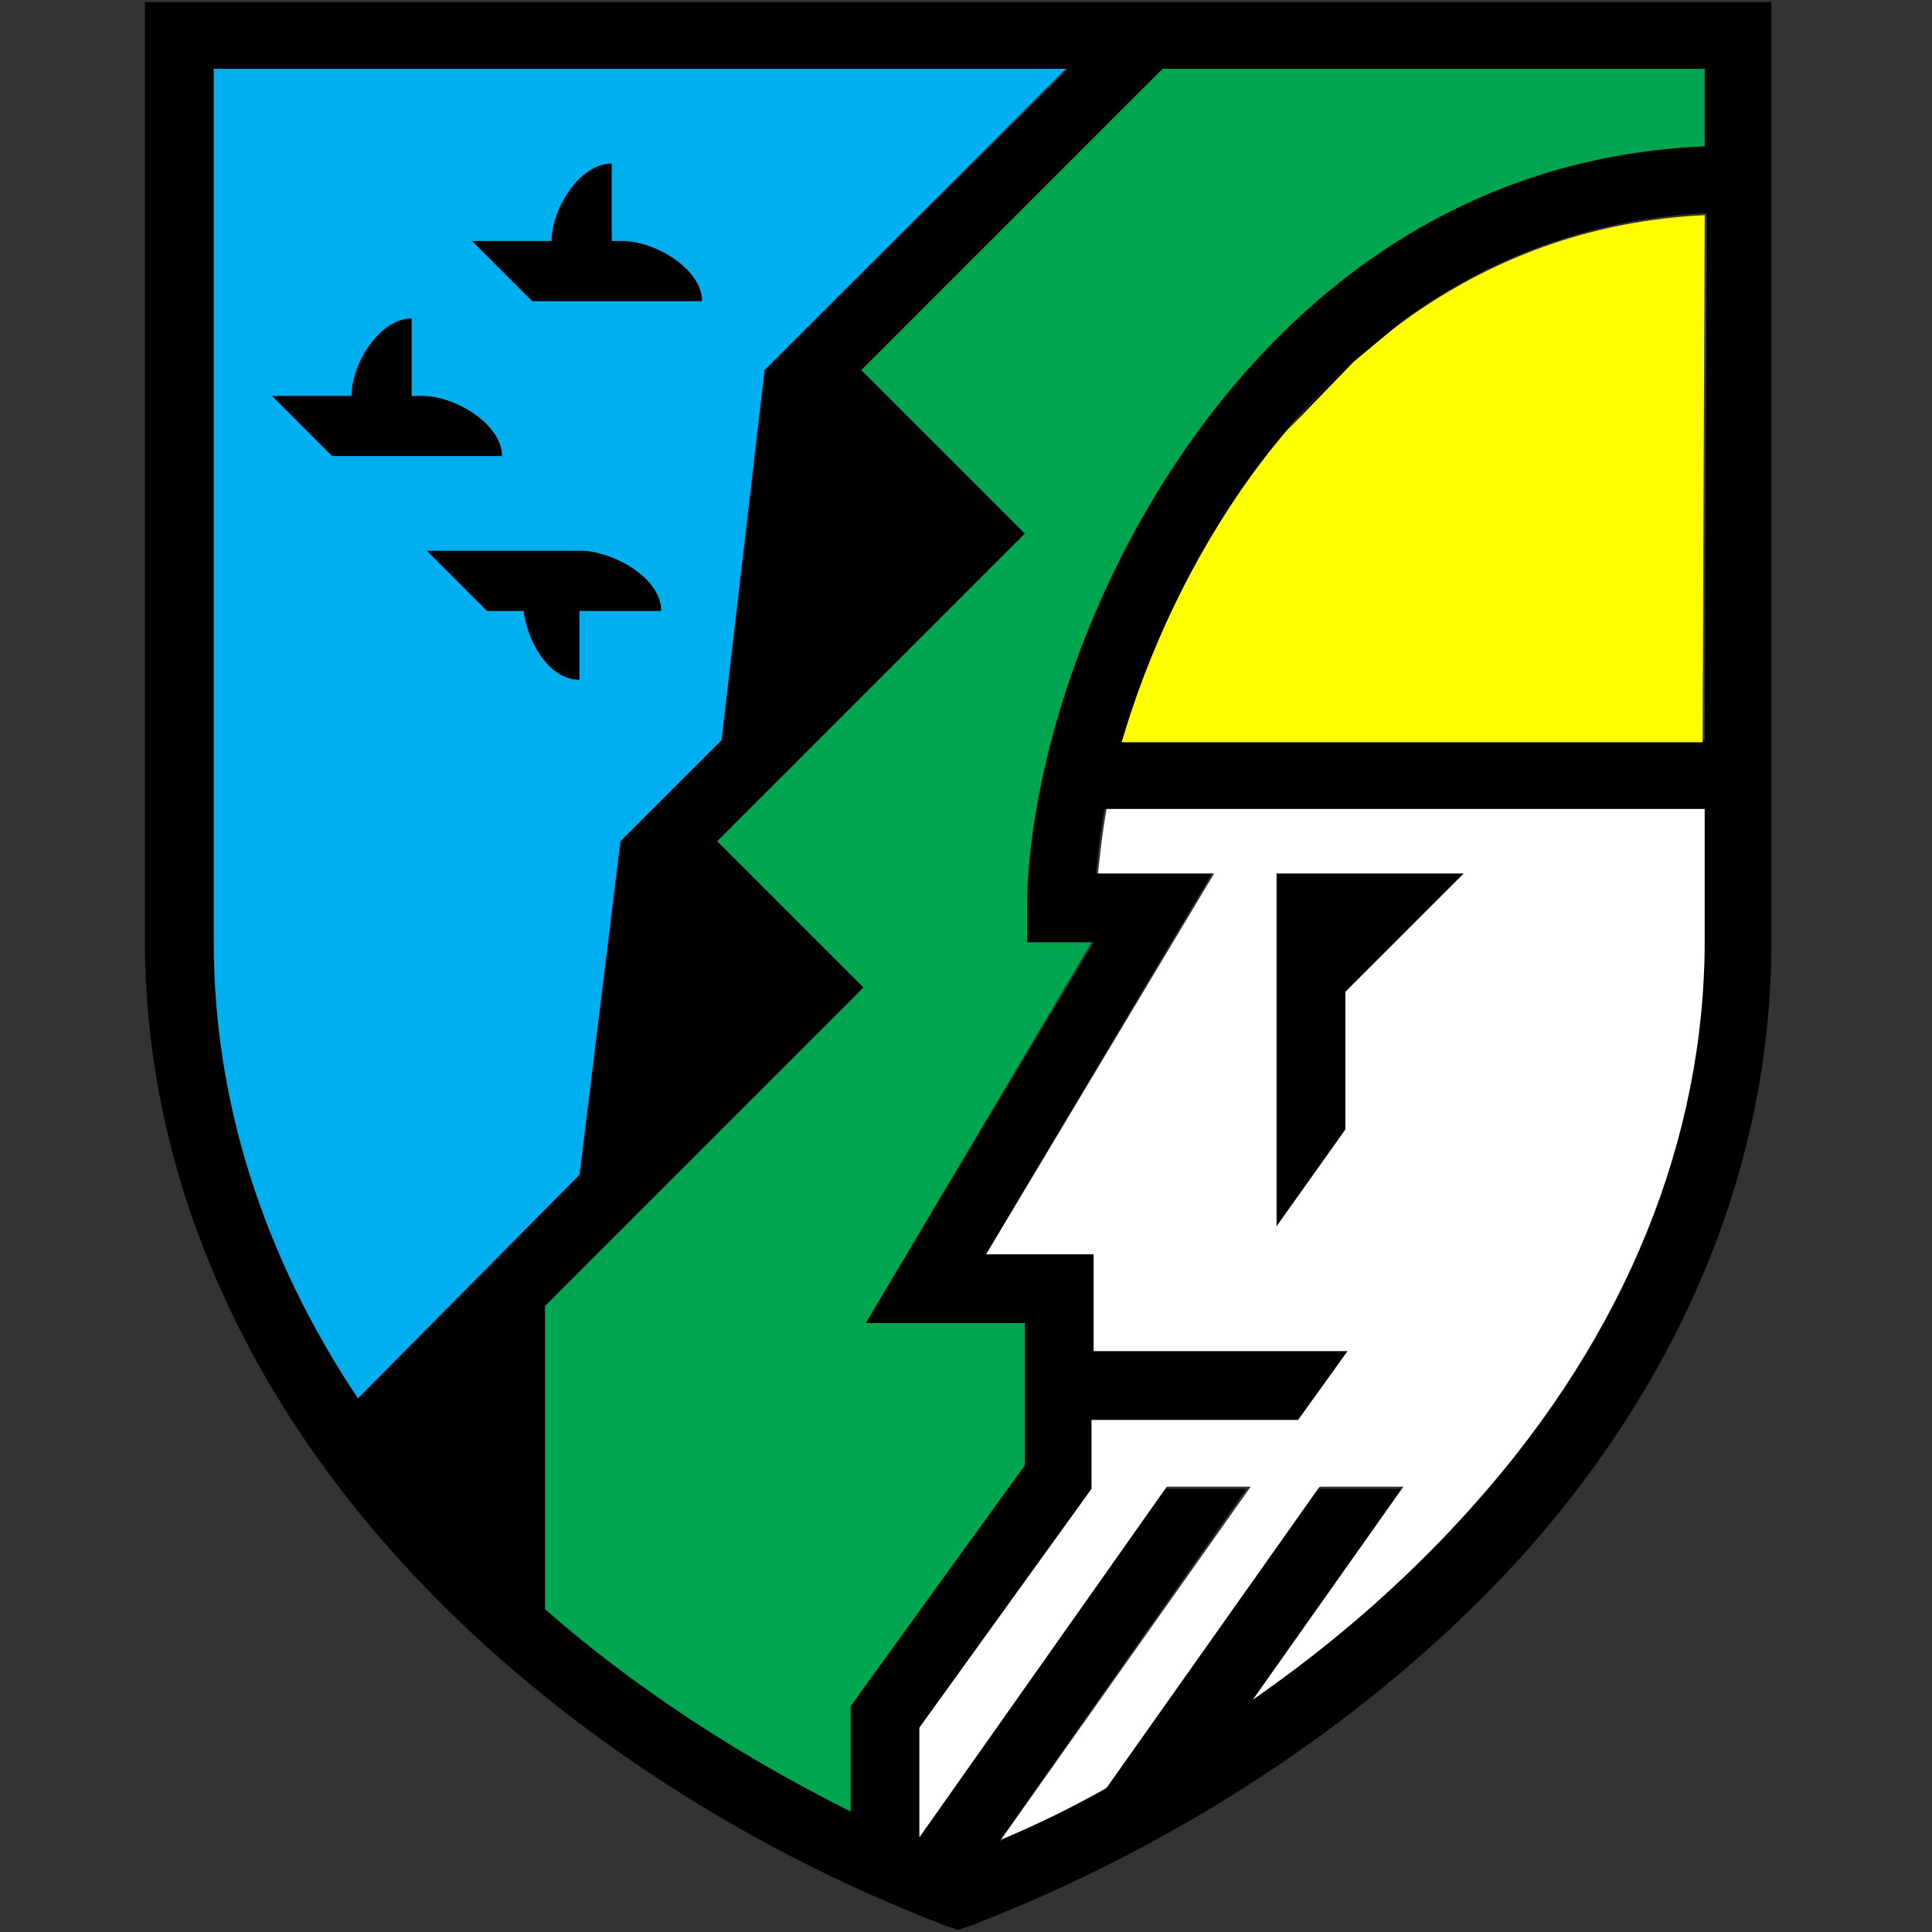 <svg width="80" height="80" viewBox="0 0 80 80" fill="none" xmlns="http://www.w3.org/2000/svg">
<rect x="0" y="0" width="80" height="80" fill="#333333" stroke="none"/>
<path d="M55.71 41.069L60.61 36.169H55.71H53.661H52.859V50.779L55.71 46.771V41.069Z" fill="black"/>
<path d="M13.75 18.886H20.788C20.788 17.55 18.828 16.392 17.492 16.392H17.047V13.185C15.71 13.185 14.552 15.056 14.552 16.392H11.256L13.75 18.886Z" fill="black"/>
<path d="M22.035 12.472H29.073C29.073 11.136 27.113 9.978 25.777 9.978H25.332V6.771C23.995 6.771 22.837 8.641 22.837 9.978H19.541L22.035 12.472Z" fill="black"/>
<path d="M24.173 22.806H17.67L20.164 25.301H21.679C21.857 26.637 22.748 28.151 23.995 28.151V25.301H27.38C27.38 23.964 25.599 22.806 24.173 22.806Z" fill="black"/>
<path d="M70.588 6.058C60.076 6.503 53.394 12.65 49.563 17.907C44.396 25.033 42.526 32.962 42.526 37.595V39.02H45.287L35.844 54.788H42.437V60.668L35.221 70.557V74.922C30.588 72.606 26.312 69.755 22.57 66.548V54.076L35.755 40.891L29.697 34.833L42.437 22.093L35.666 15.323L48.138 2.851H70.499V6.058H70.588ZM70.588 30.646H46.535C47.604 27.082 49.296 23.073 51.969 19.51C55.354 14.788 61.412 9.265 70.677 8.82L70.588 30.646ZM70.588 38.931C70.588 47.127 67.381 55.234 61.145 62.183C58.561 65.123 55.354 67.884 51.88 70.379L58.027 61.648H54.552L45.733 74.12C44.307 74.922 42.793 75.546 41.367 76.258L51.612 61.648H48.138L38.071 76.08V71.537L45.287 61.648V58.797H53.84L55.8 55.947H45.287V51.938H40.833L50.187 36.169H45.376C45.465 35.367 45.555 34.477 45.733 33.497H70.499V38.931H70.588ZM8.851 2.851H44.218L31.657 15.323L29.875 30.646L25.688 34.833L23.995 48.641L14.82 57.817C10.9 51.938 8.851 45.523 8.851 38.931V2.851ZM6 0V38.931C6 47.84 9.474 56.57 16.067 64.053C21.858 70.646 30.053 76.258 39.14 79.733L39.675 79.911L40.209 79.733C49.207 76.258 57.403 70.735 63.283 64.142C69.875 56.659 73.35 47.929 73.35 39.02V0.089H6V0Z" fill="black"/>
<path d="M70.588 8.909C61.323 9.354 55.354 14.877 51.88 19.599C49.296 23.163 47.514 27.082 46.445 30.735H70.499L70.588 8.909Z" fill="#FFFF00"/>
<path d="M70.588 2.851H48.138L35.666 15.323L42.437 22.093L29.697 34.833L35.755 40.891L22.57 54.076V66.637C26.223 69.844 30.588 72.695 35.221 75.011V70.646L42.437 60.668V54.788H35.844L45.198 39.02H42.526V37.595C42.526 32.962 44.397 25.033 49.564 17.906C53.394 12.65 60.076 6.503 70.588 6.058V2.851Z" fill="#00A550"/>
<path d="M56.066 14.967L58.205 13.185C56.245 14.61 54.641 16.214 53.305 17.817L56.066 14.967Z" fill="black"/>
<path d="M11.257 16.392H14.553C14.553 15.056 15.711 13.185 17.048 13.185V16.392H17.493C18.829 16.392 20.789 17.55 20.789 18.886H13.751L11.257 16.392ZM22.838 9.978C22.838 8.641 23.996 6.771 25.333 6.771V9.978H25.778C27.114 9.978 29.074 11.136 29.074 12.472H22.036L19.542 9.978H22.838ZM23.996 25.301V28.151C22.749 28.151 21.858 26.637 21.68 25.301H20.166L17.671 22.806H24.174C25.511 22.895 27.382 23.964 27.382 25.301H23.996ZM23.996 48.641L25.689 34.833L29.876 30.646L31.658 15.323L44.13 2.851H8.852V39.02C8.852 45.612 10.901 52.027 14.82 57.906L23.996 48.641Z" fill="#00AFF0"/>
<path d="M60.609 36.169L55.709 41.069V46.771L52.859 50.779V36.169H53.571H55.709H60.609ZM70.587 33.497H45.821C45.643 34.477 45.554 35.367 45.465 36.169H50.275L40.832 51.938H45.286V55.947H55.799L53.75 58.797H45.197V61.648L38.07 71.537V76.08L48.315 61.559H51.79L41.456 76.169C42.97 75.546 44.395 74.833 45.821 74.031L54.641 61.559H58.115L51.879 70.379C55.353 67.973 58.471 65.212 61.144 62.183C67.291 55.234 70.587 47.216 70.587 38.931V33.497Z" fill="white"/>
</svg>

